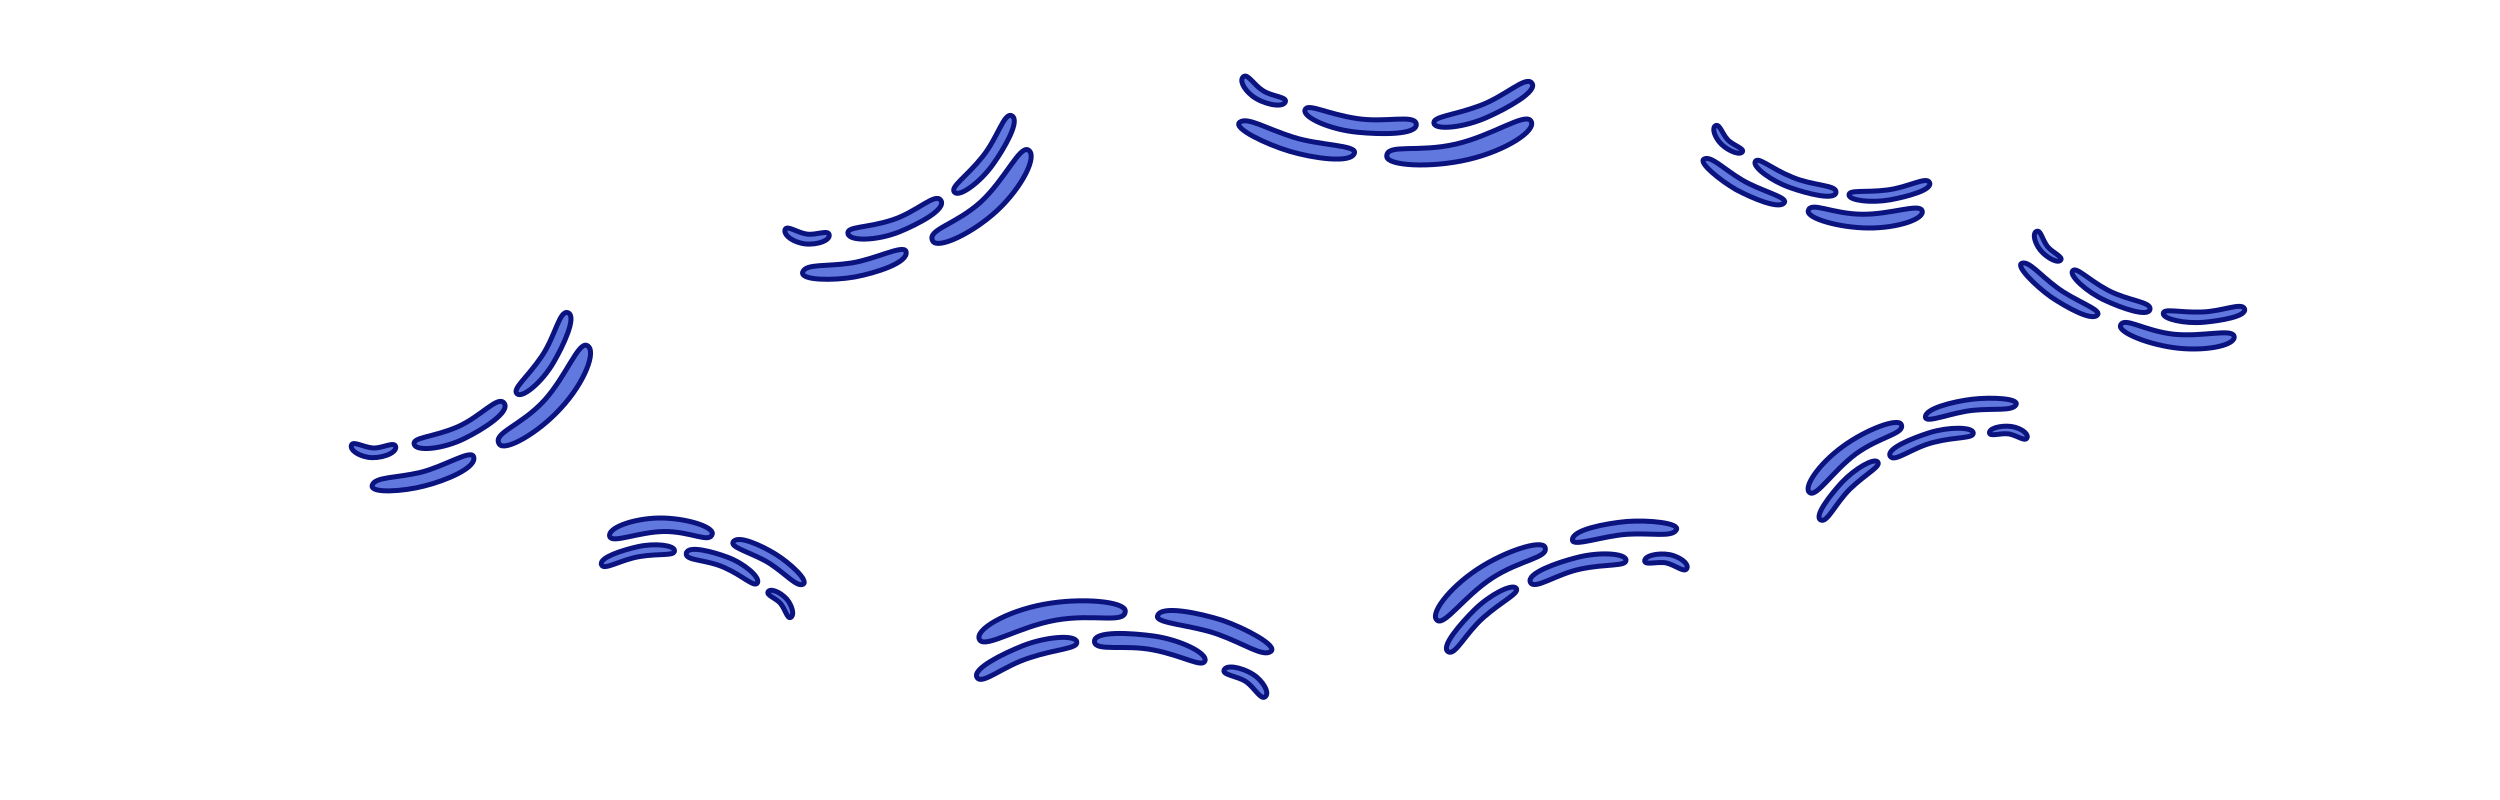 <svg width="1000" height="320" viewBox="0 0 1000 320" fill="none" xmlns="http://www.w3.org/2000/svg">
<path d="M411.3 60C415.2 62.2 409 74.7 399 84.1C389 93.4 375 99.9 373.1 96.4C370.6 91.8 382.2 90 392.5 80.6C402.1 71.6 407.9 58.1 411.3 60Z" fill="#6178DE" stroke="#0B147E" stroke-width="2" stroke-miterlimit="10"/>
<path d="M362.4 100.6C361.5 97.6 350.2 103.7 340.5 105.2C330.8 106.7 322.3 105.4 321.1 108.8C319.9 112.2 333.3 112.3 341.8 110.8C350.4 109.2 363.6 105 362.4 100.6Z" fill="#6178DE" stroke="#0B147E" stroke-width="2" stroke-miterlimit="10"/>
<path d="M404.7 46.3C408.3 48.2 401.6 59.5 397.3 65.6C392 73.1 383.7 79 381.8 76.9C379.9 74.8 386.5 70.8 392.9 62.8C399.1 55.2 401.6 44.8 404.7 46.3Z" fill="#6178DE" stroke="#0B147E" stroke-width="2" stroke-miterlimit="10"/>
<path d="M376.3 80.1C378.8 83.8 366.9 89.8 359.6 92.8C350.7 96.3 339.9 96.6 339.2 93.5C338.4 90.5 346.7 91.3 356.8 88C366.6 84.9 374.1 76.9 376.3 80.1Z" fill="#6178DE" stroke="#0B147E" stroke-width="2" stroke-miterlimit="10"/>
<path d="M331.7 94.2C331.6 96.8 324.7 98.5 320.2 97.2C315.9 96.1 313.3 93.5 314.1 91.7C314.9 90.1 318.9 93 322.5 93.6C326.4 94.3 331.7 91.5 331.7 94.2Z" fill="#6178DE" stroke="#0B147E" stroke-width="2" stroke-miterlimit="10"/>
<path d="M234.8 138.2C238.9 140.1 233.8 153.1 224.4 163.2C215.3 173.3 201.7 180.9 199.7 177.6C196.9 173.2 208.2 170.5 217.7 160.2C226.5 150.5 231.3 136.6 234.8 138.2Z" fill="#6178DE" stroke="#0B147E" stroke-width="2" stroke-miterlimit="10"/>
<path d="M189.4 182.6C188.3 179.7 177.5 186.7 168 189C158.6 191.2 149.9 190.7 148.9 194.1C147.9 197.5 161.4 196.6 169.7 194.4C178.2 192.3 191.1 187 189.4 182.6Z" fill="#6178DE" stroke="#0B147E" stroke-width="2" stroke-miterlimit="10"/>
<path d="M227.2 125.1C230.9 126.6 225.2 138.5 221.4 145C216.8 152.9 208.9 159.5 206.8 157.5C204.8 155.5 210.9 151.1 216.7 142.5C222.2 134.4 223.8 123.8 227.2 125.1Z" fill="#6178DE" stroke="#0B147E" stroke-width="2" stroke-miterlimit="10"/>
<path d="M201.6 161.2C204.4 164.7 193.1 171.8 186 175.3C177.5 179.6 166.7 180.7 165.7 177.8C164.7 174.9 173 175 182.9 170.8C192.3 166.7 199.1 158.1 201.6 161.2Z" fill="#6178DE" stroke="#0B147E" stroke-width="2" stroke-miterlimit="10"/>
<path d="M158.3 178.9C158.4 181.5 151.7 183.7 147.1 182.9C142.8 182.1 139.9 179.8 140.6 178C141.3 176.3 145.4 178.9 149.2 179.2C153.1 179.4 158.1 176.2 158.3 178.9Z" fill="#6178DE" stroke="#0B147E" stroke-width="2" stroke-miterlimit="10"/>
<path d="M243.9 214.6C242.8 211.3 252.9 207.4 263.6 207.2C274.2 207.1 285.6 210.7 284.9 213.6C283.9 217.5 276.4 212.5 265.5 212.6C255.3 212.8 244.8 217.5 243.9 214.6Z" fill="#6178DE" stroke="#0B147E" stroke-width="2" stroke-miterlimit="10"/>
<path d="M293.2 216.9C292.1 219.1 301.8 221.4 308.2 225.6C314.5 229.8 318.8 234.9 321.2 233.7C323.7 232.4 316.1 225.3 310.3 221.7C304.5 218.1 294.8 213.7 293.2 216.9Z" fill="#6178DE" stroke="#0B147E" stroke-width="2" stroke-miterlimit="10"/>
<path d="M240.6 225.9C239.5 223 249.2 220 255 218.7C262 217.1 269.9 218.1 269.8 220.3C269.8 222.5 264 221.3 256 222.6C248.4 223.8 241.5 228.4 240.6 225.9Z" fill="#6178DE" stroke="#0B147E" stroke-width="2" stroke-miterlimit="10"/>
<path d="M274.5 221.4C275 217.9 285.1 220.7 290.8 222.8C297.7 225.3 304.1 230.9 303 233.1C301.8 235.2 297.5 230.5 289.9 227.1C282.6 223.7 274.1 224.4 274.5 221.4Z" fill="#6178DE" stroke="#0B147E" stroke-width="2" stroke-miterlimit="10"/>
<path d="M307.4 236.5C308.8 235.1 313.6 237.7 315.5 240.7C317.3 243.6 317.6 246.4 316.2 247C314.9 247.5 314.1 243.8 312.3 241.5C310.5 239.2 306 238 307.4 236.5Z" fill="#6178DE" stroke="#0B147E" stroke-width="2" stroke-miterlimit="10"/>
<path d="M612.3 48.3C615.1 52.1 602.3 60.3 587.3 63.8C572.4 67.3 554.7 66.4 554.7 62.5C554.7 57.3 567.2 61.2 582.5 57.6C597 54.2 609.9 45 612.3 48.3Z" fill="#6178DE" stroke="#0B147E" stroke-width="2" stroke-miterlimit="10"/>
<path d="M541.8 61.1C542.5 58 527.8 58.2 517.4 54.9C506.8 51.6 498.9 46.6 495.9 48.9C492.9 51.2 506.4 57.7 515.8 60.5C525.2 63.3 540.8 65.6 541.8 61.1Z" fill="#6178DE" stroke="#0B147E" stroke-width="2" stroke-miterlimit="10"/>
<path d="M612.7 33.2C615.4 36.5 602.7 43.4 595.1 46.8C585.9 51 574.4 52.2 573.6 49.4C572.8 46.6 581.4 46.2 592.1 42.2C602.4 38.3 610.3 30.2 612.7 33.2Z" fill="#6178DE" stroke="#0B147E" stroke-width="2" stroke-miterlimit="10"/>
<path d="M566.5 49.6C567.1 54.1 551.9 53.8 543 52.9C532.2 51.9 521.1 47 522 44C522.8 41 530.7 45.6 542.7 47.4C554.1 49.2 565.9 45.6 566.5 49.6Z" fill="#6178DE" stroke="#0B147E" stroke-width="2" stroke-miterlimit="10"/>
<path d="M514 41C512.6 43.3 504.8 41.5 500.8 38.3C497.1 35.3 495.7 31.8 497.5 30.6C499.2 29.5 501.6 34 505.1 36.2C508.7 38.7 515.5 38.7 514 41Z" fill="#6178DE" stroke="#0B147E" stroke-width="2" stroke-miterlimit="10"/>
<path d="M768.8 84.2C770.2 87.5 759.1 91.3 747.3 91.2C735.5 91.1 722.6 87.3 723.3 84.3C724.2 80.4 732.8 85.6 744.9 85.7C756.3 85.8 767.6 81.3 768.8 84.2Z" fill="#6178DE" stroke="#0B147E" stroke-width="2" stroke-miterlimit="10"/>
<path d="M713.8 80.9C714.9 78.8 703.8 76.2 696.7 71.9C689.5 67.6 684.4 62.2 681.7 63.6C679 64.8 687.9 72.1 694.5 75.9C701.1 79.4 712.2 84.1 713.8 80.9Z" fill="#6178DE" stroke="#0B147E" stroke-width="2" stroke-miterlimit="10"/>
<path d="M771.8 73C773.2 76 762.6 78.7 756.2 79.9C748.5 81.3 739.7 80.2 739.6 78C739.5 75.8 746 77.1 754.8 76C763.2 75 770.6 70.4 771.8 73Z" fill="#6178DE" stroke="#0B147E" stroke-width="2" stroke-miterlimit="10"/>
<path d="M734.4 76.9C734.1 80.4 722.7 77.4 716.2 75.1C708.4 72.4 700.9 66.7 702.1 64.6C703.3 62.5 708.3 67.4 717 70.9C725.2 74.4 734.7 73.9 734.4 76.9Z" fill="#6178DE" stroke="#0B147E" stroke-width="2" stroke-miterlimit="10"/>
<path d="M696.8 60.9C695.3 62.3 689.8 59.6 687.5 56.5C685.3 53.6 684.9 50.7 686.4 50.2C687.9 49.7 688.9 53.5 691 55.8C693.1 58.2 698.3 59.5 696.8 60.9Z" fill="#6178DE" stroke="#0B147E" stroke-width="2" stroke-miterlimit="10"/>
<path d="M893.6 134.4C894.7 137.9 883.3 140.5 871.5 139.3C859.8 138.1 847.3 133 848.2 130.2C849.5 126.4 857.6 132.4 869.6 133.7C881 134.8 892.6 131.4 893.6 134.4Z" fill="#6178DE" stroke="#0B147E" stroke-width="2" stroke-miterlimit="10"/>
<path d="M839.1 125.8C840.4 123.8 829.7 120.2 822.9 115.1C816.1 110.1 811.6 104.3 808.8 105.3C806 106.2 814.1 114.3 820.4 118.8C826.7 123 837.2 128.9 839.1 125.8Z" fill="#6178DE" stroke="#0B147E" stroke-width="2" stroke-miterlimit="10"/>
<path d="M897.8 123.5C898.9 126.6 888 128.3 881.6 128.9C873.8 129.6 865.2 127.6 865.3 125.4C865.4 123.2 871.8 125.1 880.6 124.8C888.9 124.6 896.7 120.8 897.8 123.5Z" fill="#6178DE" stroke="#0B147E" stroke-width="2" stroke-miterlimit="10"/>
<path d="M860 123.7C859.3 127.1 848.3 123.1 842.1 120.2C834.6 116.8 827.7 110.3 829 108.4C830.4 106.4 835 111.7 843.2 116.1C851.1 120.3 860.6 120.7 860 123.7Z" fill="#6178DE" stroke="#0B147E" stroke-width="2" stroke-miterlimit="10"/>
<path d="M824.1 104.2C822.5 105.5 817.3 102.2 815.3 98.9C813.4 95.8 813.2 92.9 814.8 92.5C816.3 92.1 817 96 818.9 98.5C820.9 101.1 825.8 102.9 824.1 104.2Z" fill="#6178DE" stroke="#0B147E" stroke-width="2" stroke-miterlimit="10"/>
<path d="M724 197.1C720.9 195.3 727.4 185.6 737.1 178.6C746.5 171.7 759.3 167 760.5 169.8C762.1 173.5 752.1 174.5 742.3 181.6C733.2 188.4 726.7 198.8 724 197.1Z" fill="#6178DE" stroke="#0B147E" stroke-width="2" stroke-miterlimit="10"/>
<path d="M770.2 167C770.6 169.4 781 164.9 789.4 164.1C797.8 163.3 805 164.5 806.4 161.9C807.8 159.3 796.3 158.8 788.8 159.7C781.3 160.6 769.6 163.5 770.2 167Z" fill="#6178DE" stroke="#0B147E" stroke-width="2" stroke-miterlimit="10"/>
<path d="M728.3 208C725.4 206.5 732.3 197.8 736.6 193.1C741.9 187.4 749.7 183 751.1 184.8C752.5 186.5 746.5 189.4 740.1 195.5C734.1 201.4 730.9 209.3 728.3 208Z" fill="#6178DE" stroke="#0B147E" stroke-width="2" stroke-miterlimit="10"/>
<path d="M756.1 182.5C754.3 179.5 765.1 175.2 771.7 173.1C779.6 170.6 789 170.8 789.3 173.1C789.6 175.5 782.6 174.6 773.6 176.9C764.9 179 757.7 185.2 756.1 182.5Z" fill="#6178DE" stroke="#0B147E" stroke-width="2" stroke-miterlimit="10"/>
<path d="M795.8 172.9C796.1 170.9 802.2 169.8 806 170.9C809.5 171.9 811.6 174 810.7 175.3C809.8 176.6 806.8 174.2 803.7 173.6C800.3 173 795.5 175 795.8 172.9Z" fill="#6178DE" stroke="#0B147E" stroke-width="2" stroke-miterlimit="10"/>
<path d="M391.9 256C389.3 252.1 402.4 244.5 417.6 241.7C432.7 238.9 450.3 240.6 450.1 244.5C449.9 249.7 437.5 245.3 422.1 248.1C407.6 250.7 394.2 259.4 391.9 256Z" fill="#6178DE" stroke="#0B147E" stroke-width="2" stroke-miterlimit="10"/>
<path d="M463 246.4C462.1 249.4 476.9 250 487.1 253.7C497.5 257.4 505.2 262.9 508.3 260.6C511.4 258.4 498.2 251.3 488.9 248.1C479.6 245.2 464.2 241.9 463 246.4Z" fill="#6178DE" stroke="#0B147E" stroke-width="2" stroke-miterlimit="10"/>
<path d="M390.9 271.1C388.4 267.7 401.3 261.4 409.1 258.3C418.5 254.6 430.1 253.8 430.7 256.7C431.4 259.5 422.7 259.5 411.9 263.1C401.3 266.4 393 274 390.9 271.1Z" fill="#6178DE" stroke="#0B147E" stroke-width="2" stroke-miterlimit="10"/>
<path d="M437.8 256.7C437.4 252.2 452.6 253.2 461.4 254.4C472.2 255.9 483 261.3 482 264.3C481 267.3 473.3 262.3 461.4 260C450.1 257.7 438.1 260.7 437.8 256.7Z" fill="#6178DE" stroke="#0B147E" stroke-width="2" stroke-miterlimit="10"/>
<path d="M489.8 267.7C491.3 265.5 499 267.6 502.9 271C506.4 274.2 507.7 277.7 505.9 278.8C504.2 279.8 501.9 275.3 498.6 272.8C495 270.3 488.2 270 489.8 267.7Z" fill="#6178DE" stroke="#0B147E" stroke-width="2" stroke-miterlimit="10"/>
<path d="M575 248.2C571.5 245.9 579.5 235.3 590.8 227.8C601.9 220.4 616.7 215.7 618 218.9C619.6 223.2 608.1 223.8 596.6 231.4C585.7 238.6 578 250.1 575 248.2Z" fill="#6178DE" stroke="#0B147E" stroke-width="2" stroke-miterlimit="10"/>
<path d="M629 216.1C629.3 218.8 641.4 214.3 651 213.7C660.6 213.1 668.7 215 670.5 212C672.3 209.2 659.2 207.9 650.6 208.6C642 209.4 628.5 212 629 216.1Z" fill="#6178DE" stroke="#0B147E" stroke-width="2" stroke-miterlimit="10"/>
<path d="M579.3 260.7C576 258.8 584.4 249.3 589.6 244.1C595.9 237.8 604.9 233.3 606.5 235.3C607.9 237.3 601 240.3 593.5 246.9C586.1 253.4 582.1 262.4 579.3 260.7Z" fill="#6178DE" stroke="#0B147E" stroke-width="2" stroke-miterlimit="10"/>
<path d="M612.2 233C610.3 229.4 622.9 225 630.4 223.1C639.6 220.6 650.2 221.3 650.4 224C650.6 226.7 642.7 225.4 632.3 227.6C622.5 229.6 613.9 236.1 612.2 233Z" fill="#6178DE" stroke="#0B147E" stroke-width="2" stroke-miterlimit="10"/>
<path d="M657.9 224.1C658.4 221.8 665.3 220.8 669.5 222.3C673.5 223.7 675.7 226.1 674.6 227.6C673.5 229 670.2 226.1 666.6 225.2C663.1 224.4 657.4 226.4 657.9 224.1Z" fill="#6178DE" stroke="#0B147E" stroke-width="2" stroke-miterlimit="10"/>
</svg>

